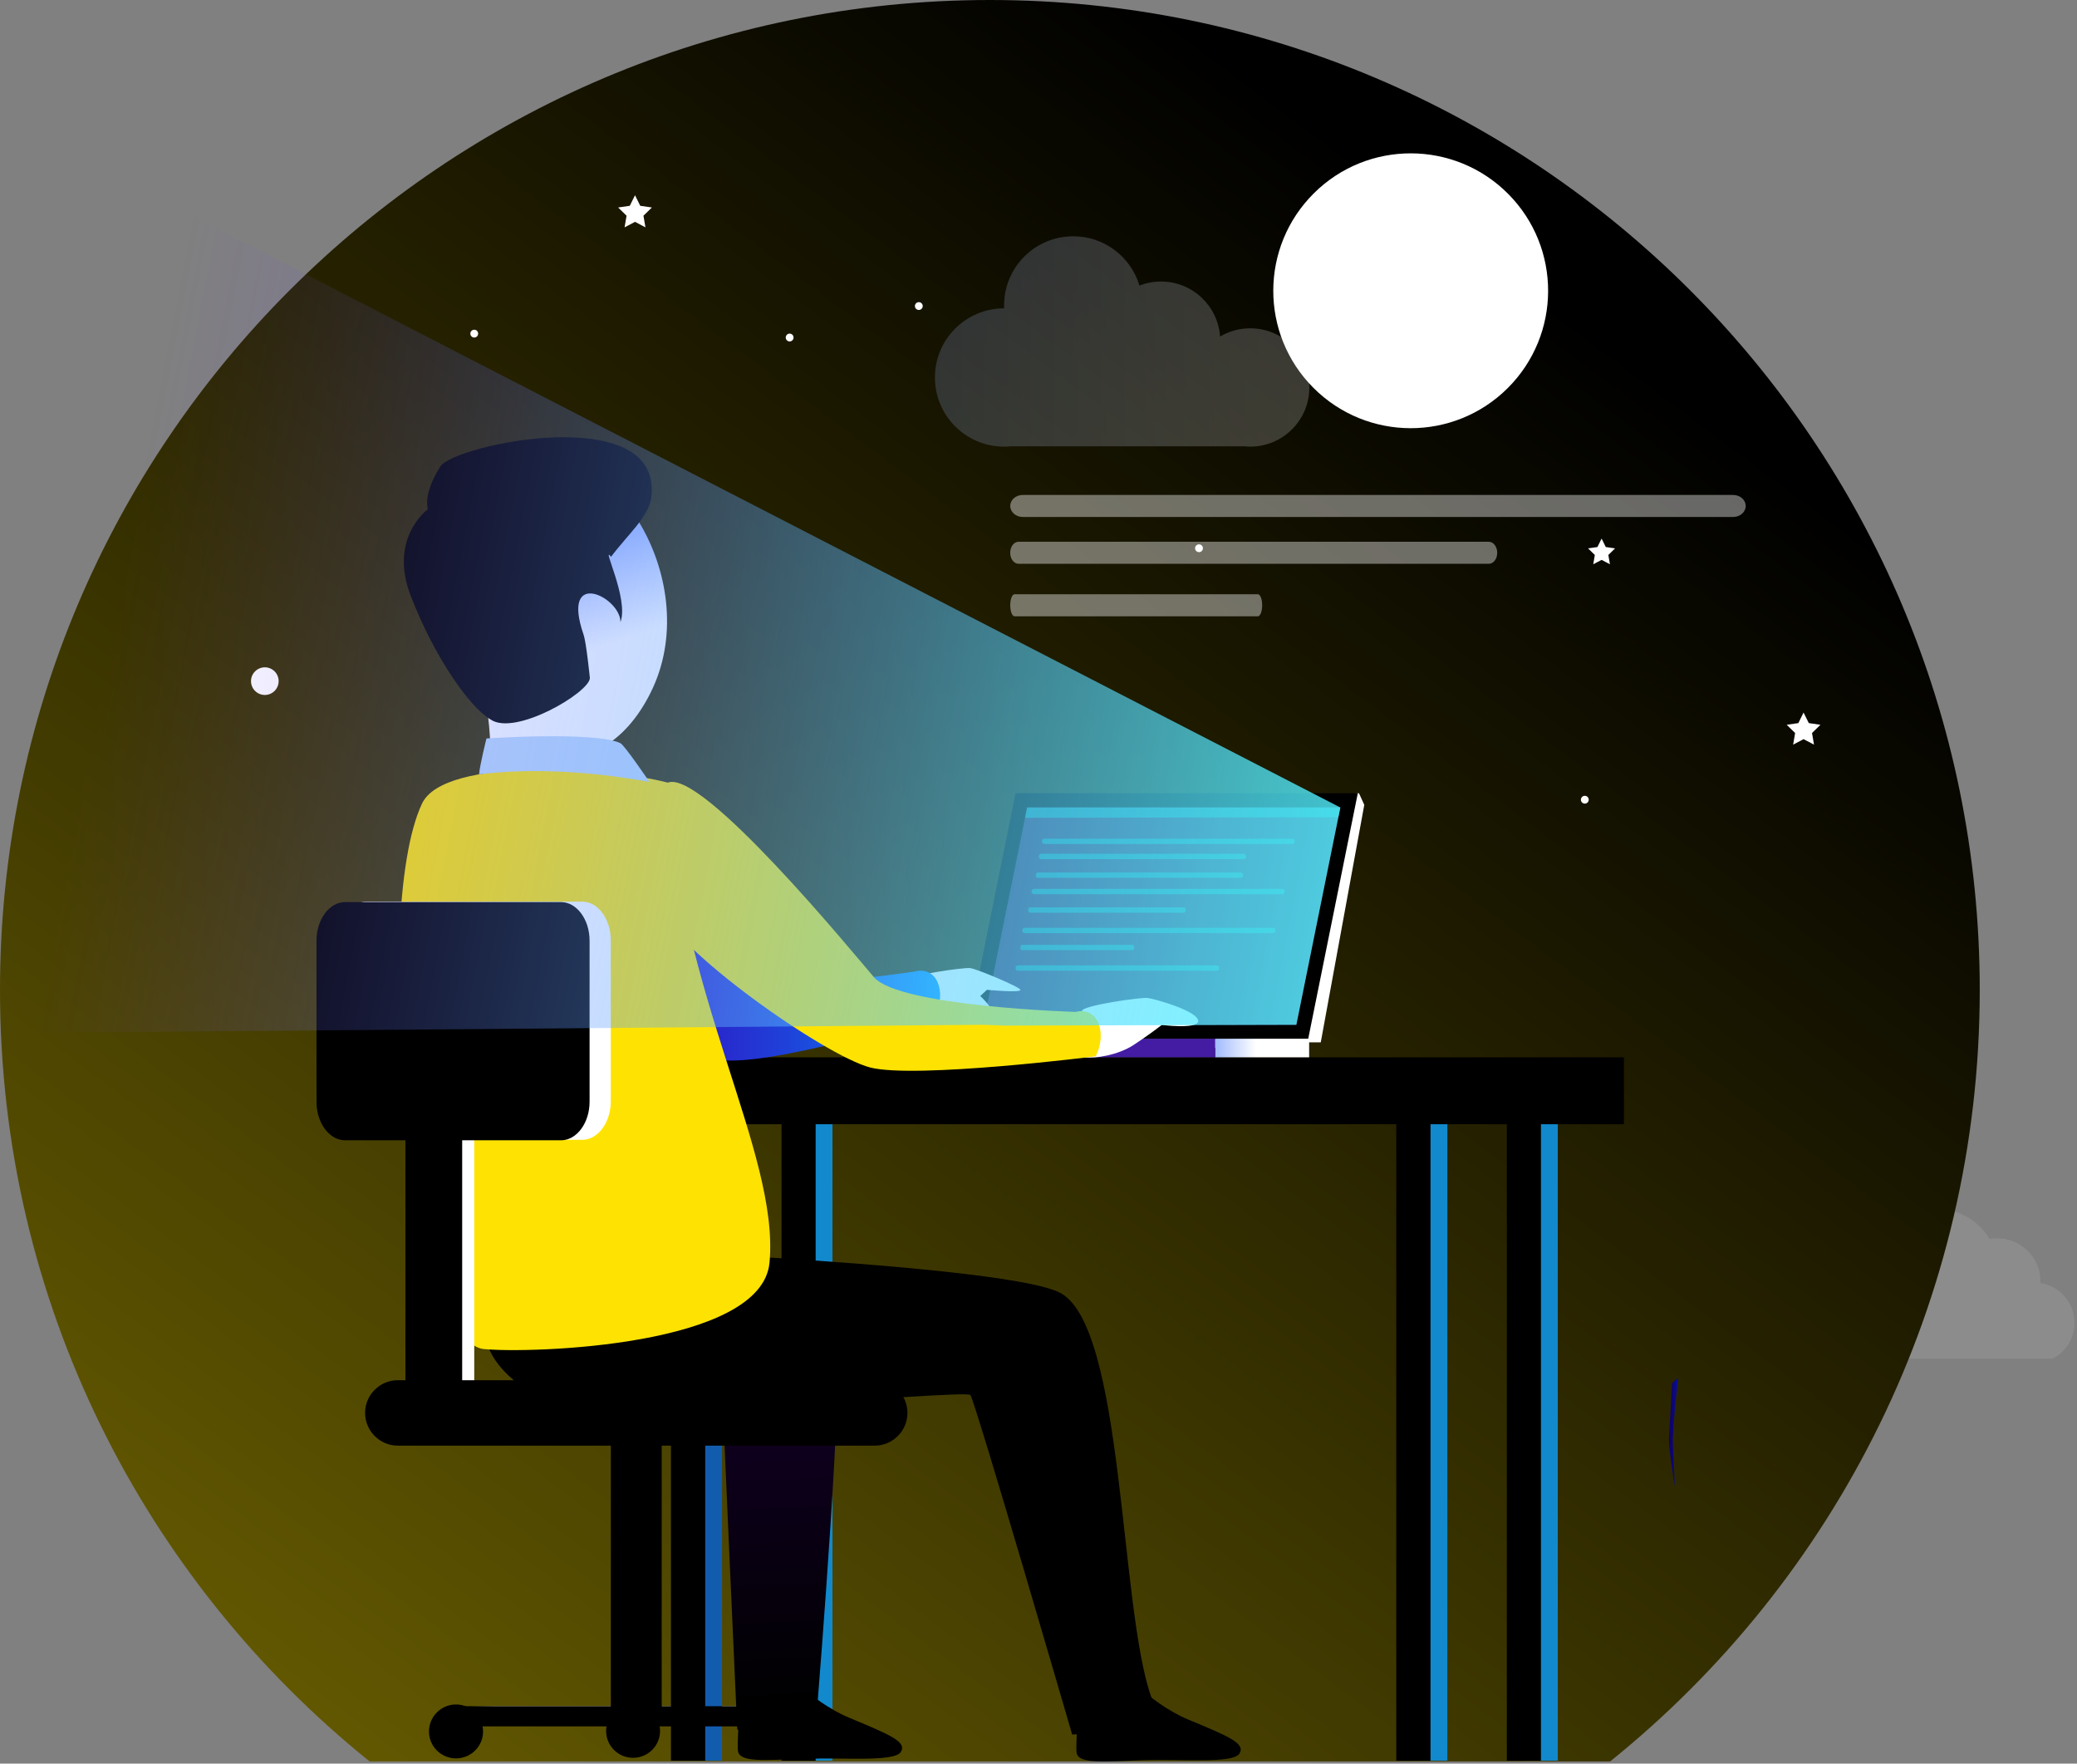 <svg width="702" height="596" viewBox="0 0 702 596" fill="none" xmlns="http://www.w3.org/2000/svg">
<rect x="0" y="0" width="702" height="596" fill="#808080" stroke="none"/>
<path opacity="0.1" d="M613.52 459.13H693.81C698.17 456.88 701.16 452.31 701.16 447.04C701.16 440.22 696.15 434.57 689.63 433.6C689.64 433.38 689.65 433.16 689.65 432.93C689.65 424.95 683.05 418.48 674.91 418.48C674.06 418.48 673.23 418.55 672.41 418.69C668.9 412.6 662.05 408.47 654.18 408.47C645.01 408.47 637.23 414.08 634.5 421.86C633.64 421.69 632.75 421.59 631.85 421.59C624.03 421.59 617.69 428.32 617.69 436.62C617.69 437.55 617.77 438.47 617.92 439.35C612 439.73 607.32 444.26 607.32 449.8C607.32 453.87 609.84 457.39 613.52 459.13Z" fill="white"/>
<path d="M669.13 334.56C669.13 149.79 519.34 0 334.56 0C149.79 0 0 149.79 0 334.56C0 439.96 48.76 533.96 124.93 595.28H544.2C620.37 533.96 669.13 439.96 669.13 334.56Z" fill="url(#paint0_linear_105_71)"/>
<path opacity="0.4" d="M426.6 204.55C426.6 206.61 425.95 208.27 425.15 208.27H342.9C342.1 208.27 341.45 206.6 341.45 204.55C341.45 202.49 342.1 200.83 342.9 200.83H425.15C425.95 200.83 426.6 202.5 426.6 204.55Z" fill="white"/>
<path opacity="0.4" d="M590.03 170.99C590.03 173.05 588.13 174.71 585.79 174.71H345.69C343.35 174.71 341.45 173.04 341.45 170.99C341.45 168.93 343.35 167.27 345.69 167.27H585.79C588.13 167.27 590.03 168.94 590.03 170.99ZM506.04 186.81C506.04 188.87 504.78 190.53 503.23 190.53H344.25C342.7 190.53 341.44 188.86 341.44 186.81C341.44 184.75 342.7 183.09 344.25 183.09H503.23C504.78 183.09 506.04 184.75 506.04 186.81Z" fill="white"/>
<path fill-rule="evenodd" clip-rule="evenodd" d="M223.65 577.47V576.61H278.72L223.65 577.47ZM206.46 577.47L159.08 576.61H206.46V577.47Z" fill="white"/>
<path d="M566.06 502.56C566.06 502.56 563.9 488.89 564.11 485.95C564.32 483.01 565.13 467.48 565.13 467.48L567.22 465.62C567.22 465.62 565.16 482.92 565.42 488.03C565.67 493.13 566.06 502.56 566.06 502.56Z" fill="url(#paint1_linear_105_71)"/>
<path fill-rule="evenodd" clip-rule="evenodd" d="M477.61 366.79H489.19V595.03H477.61V366.79Z" fill="#1289CC"/>
<path fill-rule="evenodd" clip-rule="evenodd" d="M471.92 366.79H483.5V595.03H471.92V366.79Z" fill="black"/>
<path fill-rule="evenodd" clip-rule="evenodd" d="M514.98 366.79H526.51V595.03H514.98V366.79Z" fill="#1289CC"/>
<path fill-rule="evenodd" clip-rule="evenodd" d="M509.29 366.79H520.82V595.03H509.29V366.79Z" fill="black"/>
<path fill-rule="evenodd" clip-rule="evenodd" d="M232.46 366.79H244.04V595.03H232.46V366.79Z" fill="#125CAE"/>
<path fill-rule="evenodd" clip-rule="evenodd" d="M226.78 366.79H238.36V595.03H226.78V366.79Z" fill="black"/>
<path fill-rule="evenodd" clip-rule="evenodd" d="M269.83 366.79H281.36V595.03H269.83V366.79Z" fill="#1289CC"/>
<path fill-rule="evenodd" clip-rule="evenodd" d="M264.15 366.79H275.68V595.03H264.15V366.79Z" fill="black"/>
<path fill-rule="evenodd" clip-rule="evenodd" d="M184.42 357.32H548.87V379.93H184.42V357.32Z" fill="black"/>
<path fill-rule="evenodd" clip-rule="evenodd" d="M347.16 275.97L459.32 268.07L461.11 272L446.4 352.25H441.23L330.37 359.05L347.16 275.97Z" fill="url(#paint2_linear_105_71)"/>
<path fill-rule="evenodd" clip-rule="evenodd" d="M343.24 268.07H458.92L442.13 351.2H326.44L343.24 268.07Z" fill="black"/>
<path fill-rule="evenodd" clip-rule="evenodd" d="M410.72 351.05H442.47V357.31H410.72V351.05Z" fill="url(#paint3_linear_105_71)"/>
<path fill-rule="evenodd" clip-rule="evenodd" d="M303.78 351.05H410.72V357.31H303.78V351.05Z" fill="#431CA3"/>
<path fill-rule="evenodd" clip-rule="evenodd" d="M347.16 272.89L332.3 346.33H438.15L453.01 272.89H347.16Z" fill="#3F2759"/>
<path fill-rule="evenodd" clip-rule="evenodd" d="M366.64 357.32C370.22 357.76 377.77 356.62 383.14 353.15C388.46 349.67 392.68 346.37 392.68 346.37C392.68 346.37 404.27 347.88 405.01 345.23C405.33 341.69 389.99 337.5 387.86 337.25C385.67 337 367.69 339.53 365.85 341.37C364.01 343.2 366.64 357.32 366.64 357.32ZM306.71 347.23C310.29 347.68 317.84 346.54 323.16 343.06C328.48 339.58 333.55 334.51 333.55 334.51C333.55 334.51 345.13 335.6 344.88 334.51C344.58 333.47 330.07 327.4 327.88 327.16C325.74 326.91 307.71 329.45 305.87 331.29C304.03 333.11 306.71 347.23 306.71 347.23Z" fill="white"/>
<path fill-rule="evenodd" clip-rule="evenodd" d="M327.73 333.22C328.87 334.66 336.13 340.08 334.74 342.16C333.35 344.3 330.02 345.19 326.39 342.56C322.76 339.93 320.48 336.84 321.47 335.8C322.47 334.76 327.73 333.22 327.73 333.22Z" fill="white"/>
<path fill-rule="evenodd" clip-rule="evenodd" d="M173.24 261.61C162.21 266.08 164.84 287.35 169.86 302.61C174.83 317.87 226.36 353.89 241.62 357.87C256.88 361.8 316.06 343.31 316.06 343.31C320.08 335.11 316.61 326.41 309.3 328.3C309.3 328.3 251.61 337.34 242.96 327.36C236 319.35 184.92 256.89 173.24 261.61Z" fill="url(#paint4_linear_105_71)"/>
<path fill-rule="evenodd" clip-rule="evenodd" d="M219.95 233.98C201.91 270.3 164.84 258.18 156.1 223.45C147.35 188.76 145.07 158.8 175.48 153.53C208.52 147.81 238.04 197.65 219.95 233.98Z" fill="url(#paint5_linear_105_71)"/>
<path fill-rule="evenodd" clip-rule="evenodd" d="M163.5 234.78C166.93 245.56 165.88 274.48 165.88 274.48C165.88 274.48 214.68 288.69 213.19 282.13C207.23 255.54 204.2 232.29 198.73 227.42C194.21 223.44 183.08 236.81 163.5 234.78Z" fill="white"/>
<path fill-rule="evenodd" clip-rule="evenodd" d="M262.93 562.15C262.93 562.15 273.41 574.82 286.98 580.49C300.55 586.16 306.66 588.59 304.47 592.07C302.28 595.55 284.89 593.91 271.77 594.36C258.7 594.81 249.86 595.8 249.41 591.63C248.96 587.51 251.05 564.6 251.05 564.6L262.93 562.15Z" fill="black"/>
<path fill-rule="evenodd" clip-rule="evenodd" d="M243.85 463.56C244.35 477.77 249.17 584.34 249.17 584.34C252.54 588.23 274.82 580.24 276.38 574.83C276.38 574.83 285.94 456.2 282.21 455.65C278.54 455.16 243.85 463.56 243.85 463.56Z" fill="url(#paint6_linear_105_71)"/>
<path fill-rule="evenodd" clip-rule="evenodd" d="M377.43 562.65C377.43 562.65 387.92 575.32 401.43 581.04C415 586.71 421.11 589.09 418.92 592.62C416.73 596.1 399.34 594.41 386.27 594.86C373.15 595.31 364.31 596.3 363.86 592.18C363.41 588.01 365.5 565.1 365.5 565.1L377.43 562.65Z" fill="black"/>
<path fill-rule="evenodd" clip-rule="evenodd" d="M171.55 420.67C169.96 431.75 153.11 449.1 173.64 466.44C194.16 483.78 326.3 469.12 327.99 471.46C329.68 473.75 362.38 586.18 362.38 586.18C362.38 586.18 390.67 585.29 389.19 573.71C378.27 543.55 380.07 447.26 357.96 436.72C335.88 426.19 171.55 420.67 171.55 420.67Z" fill="url(#paint7_linear_105_71)"/>
<path fill-rule="evenodd" clip-rule="evenodd" d="M225.71 264.49C206.78 259.47 150.2 255.42 142.62 271.6C125.02 309.17 139.03 453.53 163.53 455.91C179.28 457.45 257.46 455.06 260.09 426.69C263.53 389.37 228.99 335.4 225.71 264.49Z" fill="#FEE302"/>
<path fill-rule="evenodd" clip-rule="evenodd" d="M141.11 382.29H160.29V477.5H141.11V382.29Z" fill="white"/>
<path fill-rule="evenodd" clip-rule="evenodd" d="M137.03 381.52H156.21V476.73H137.03V381.52Z" fill="black"/>
<path fill-rule="evenodd" clip-rule="evenodd" d="M225.71 264.49C214.68 268.96 217.26 290.28 222.28 305.54C227.3 320.75 278.83 356.77 294.09 360.75C309.35 364.68 370.37 356.98 370.37 356.98C374.35 348.78 370.92 340.08 363.56 341.97C363.56 341.97 304.03 340.23 295.38 330.24C288.48 322.23 237.34 259.77 225.71 264.49Z" fill="#FEE302"/>
<path fill-rule="evenodd" clip-rule="evenodd" d="M206.53 188.16C203 183.69 212.64 202.37 209.71 210.22C209.76 201.82 189.39 191.68 197.24 214.49C198.19 217.27 199.37 229.16 199.37 229.16C199.17 234.06 174.11 248.86 165.84 243.16C158.34 238.79 146.46 221.2 138.86 201.47C131.21 181.74 144.62 172.1 144.62 172.1C144.62 172.1 142.78 167.08 148.84 157.64C153.56 150.19 223.93 135.43 220.15 167.92C219.35 174.64 212.3 180.46 206.53 188.16Z" fill="black"/>
<path fill-rule="evenodd" clip-rule="evenodd" d="M123.81 304.7H196.8C202.08 304.7 206.44 310.56 206.44 317.72V372.18C206.44 379.34 202.08 385.2 196.8 385.2H123.81C118.49 385.2 114.14 379.34 114.14 372.18V317.72C114.14 310.56 118.49 304.7 123.81 304.7Z" fill="white"/>
<path fill-rule="evenodd" clip-rule="evenodd" d="M116.64 304.86H189.63C194.91 304.86 199.27 310.72 199.27 317.88V372.34C199.27 379.5 194.91 385.36 189.63 385.36H116.64C111.32 385.36 106.97 379.5 106.97 372.34V317.88C106.96 310.72 111.32 304.86 116.64 304.86ZM206.46 481.65H223.65V578.7H206.46V481.65Z" fill="black"/>
<path fill-rule="evenodd" clip-rule="evenodd" d="M153.73 576.61H278.61V583.42H153.73V576.61Z" fill="black"/>
<path fill-rule="evenodd" clip-rule="evenodd" d="M275.98 594.25C281.05 594.25 285.12 590.17 285.12 585.16C285.12 580.09 281.05 576.02 275.98 576.02C270.96 576.02 266.89 580.09 266.89 585.16C266.88 590.18 270.96 594.25 275.98 594.25ZM213.95 594.05C219.02 594.05 223.09 589.97 223.09 584.96C223.09 579.89 219.01 575.82 213.95 575.82C208.93 575.82 204.86 579.89 204.86 584.96C204.85 589.97 208.93 594.05 213.95 594.05ZM154.13 594.25C159.15 594.25 163.27 590.17 163.27 585.16C163.27 580.09 159.15 576.02 154.13 576.02C149.11 576.02 144.99 580.09 144.99 585.16C144.99 590.18 149.11 594.25 154.13 594.25ZM134.43 466.44H295.63C301.74 466.44 306.71 471.41 306.71 477.47C306.71 483.58 301.74 488.55 295.63 488.55H134.43C128.37 488.55 123.4 483.58 123.4 477.47C123.4 471.41 128.37 466.44 134.43 466.44Z" fill="black"/>
<path fill-rule="evenodd" clip-rule="evenodd" d="M161.92 261.69C162.17 258.51 164.42 249.56 164.42 249.56C164.42 249.56 200.99 247.07 209.69 251.15C211.05 251.79 219.5 264.24 219.5 264.24C196.44 260.06 176.71 259.86 161.92 261.69Z" fill="#BCD8FA"/>
<path fill-rule="evenodd" clip-rule="evenodd" d="M347.16 272.89H453.01L452.34 276.18L346.46 276.38L347.16 272.89ZM437.61 284.33C437.61 284.83 437.21 285.23 436.71 285.23H353.02C352.52 285.23 352.12 284.83 352.12 284.33C352.12 283.83 352.52 283.43 353.02 283.43H436.71C437.21 283.43 437.61 283.83 437.61 284.33ZM421.17 289.44C421.17 289.94 420.84 290.34 420.43 290.34H351.82C351.41 290.34 351.08 289.94 351.08 289.44C351.08 288.94 351.41 288.54 351.82 288.54H420.43C420.84 288.54 421.17 288.95 421.17 289.44ZM420.15 295.76C420.15 296.26 419.82 296.66 419.41 296.66H350.8C350.39 296.66 350.06 296.26 350.06 295.76C350.06 295.26 350.39 294.86 350.8 294.86H419.41C419.82 294.86 420.15 295.26 420.15 295.76ZM434.2 301.29C434.2 301.79 433.8 302.19 433.3 302.19H349.52C349.02 302.19 348.62 301.79 348.62 301.29C348.62 300.79 349.02 300.39 349.52 300.39H433.3C433.8 300.39 434.2 300.8 434.2 301.29ZM431.1 314.46C431.1 314.96 430.7 315.36 430.2 315.36H346.42C345.92 315.36 345.52 314.96 345.52 314.46C345.52 313.96 345.92 313.56 346.42 313.56H430.2C430.69 313.56 431.1 313.96 431.1 314.46ZM400.77 307.54C400.77 308.04 400.52 308.44 400.21 308.44H348.06C347.75 308.44 347.5 308.04 347.5 307.54C347.5 307.04 347.75 306.64 348.06 306.64H400.21C400.52 306.64 400.77 307.04 400.77 307.54ZM383.34 320.2C383.34 320.7 383.16 321.1 382.94 321.1H345.29C345.07 321.1 344.89 320.7 344.89 320.2C344.89 319.7 345.07 319.3 345.29 319.3H382.93C383.16 319.3 383.34 319.7 383.34 320.2ZM412.08 327.14C412.08 327.64 411.76 328.04 411.36 328.04H343.96C343.56 328.04 343.24 327.64 343.24 327.14C343.24 326.64 343.57 326.24 343.96 326.24H411.36C411.75 326.24 412.08 326.64 412.08 327.14Z" fill="#1E8191"/>
<path d="M311.87 103.43C311.87 104.16 311.28 104.75 310.55 104.75C309.82 104.75 309.23 104.16 309.23 103.43C309.23 102.7 309.82 102.11 310.55 102.11C311.28 102.11 311.87 102.7 311.87 103.43ZM406.57 185.28C406.57 186.01 405.98 186.6 405.25 186.6C404.52 186.6 403.92 186.01 403.92 185.28C403.92 184.55 404.51 183.96 405.25 183.96C405.99 183.96 406.57 184.54 406.57 185.28ZM268.21 114.07C268.21 114.8 267.62 115.39 266.89 115.39C266.16 115.39 265.57 114.8 265.57 114.07C265.57 113.34 266.16 112.74 266.89 112.74C267.62 112.75 268.21 113.34 268.21 114.07ZM161.61 112.75C161.61 113.48 161.02 114.07 160.29 114.07C159.56 114.07 158.97 113.48 158.97 112.75C158.97 112.02 159.56 111.43 160.29 111.43C161.02 111.42 161.61 112.02 161.61 112.75ZM536.97 270.26C536.97 270.99 536.38 271.58 535.65 271.58C534.92 271.58 534.32 270.99 534.32 270.26C534.32 269.53 534.91 268.94 535.65 268.94C536.39 268.94 536.97 269.53 536.97 270.26ZM541.32 182.01L542.73 184.87L545.88 185.32L543.6 187.55L544.14 190.69L541.32 189.21L538.5 190.69L539.03 187.55L536.75 185.32L539.91 184.87L541.32 182.01ZM214.63 65.98L216.39 69.55L220.33 70.12L217.48 72.9L218.15 76.83L214.63 74.97L211.1 76.83L211.77 72.9L208.92 70.12L212.86 69.55L214.63 65.98ZM609.58 240.8L611.35 244.37L615.29 244.94L612.44 247.72L613.11 251.65L609.58 249.79L606.06 251.65L606.73 247.72L603.88 244.94L607.82 244.37L609.58 240.8Z" fill="white"/>
<path d="M89.51 234.86C92.089 234.86 94.18 232.769 94.18 230.19C94.18 227.611 92.089 225.52 89.51 225.52C86.931 225.52 84.84 227.611 84.84 230.19C84.84 232.769 86.931 234.86 89.51 234.86Z" fill="white"/>
<path d="M443.87 131.02C461.97 149.2 491.37 149.28 509.56 131.19C527.74 113.1 527.82 83.69 509.73 65.51C491.64 47.33 462.23 47.25 444.05 65.34C425.86 83.43 425.78 112.84 443.87 131.02Z" fill="white"/>
<path d="M6.35 349.06L332.3 346.33L339.52 346.6L438.15 346.33L453.01 272.89L56.42 68.52" fill="url(#paint8_linear_105_71)"/>
<path opacity="0.2" d="M422.56 110.95C418.83 110.95 415.34 111.97 412.36 113.75C411.65 103.35 402.99 95.14 392.42 95.14C389.84 95.14 387.38 95.63 385.12 96.52C382.24 86.88 373.31 79.85 362.73 79.85C349.83 79.85 339.36 90.31 339.36 103.22C339.36 103.55 339.37 103.88 339.39 104.2H339.36C326.46 104.2 315.99 114.66 315.99 127.57C315.99 140.47 326.45 150.94 339.36 150.94C340.17 150.94 340.96 150.9 341.75 150.82H420.38C421.1 150.9 421.82 150.94 422.56 150.94C433.6 150.94 442.55 141.99 442.55 130.95C442.55 119.9 433.6 110.95 422.56 110.95Z" fill="url(#paint9_linear_105_71)"/>
<defs>
<linearGradient id="paint0_linear_105_71" x1="-458.5" y1="1425" x2="529" y2="105" gradientUnits="userSpaceOnUse">
<stop stop-color="#FEE302"/>
<stop offset="1"/>
</linearGradient>
<linearGradient id="paint1_linear_105_71" x1="564.088" y1="484.084" x2="567.212" y2="484.084" gradientUnits="userSpaceOnUse">
<stop offset="0.041" stop-color="#100060"/>
<stop offset="1" stop-color="#090E96"/>
</linearGradient>
<linearGradient id="paint2_linear_105_71" x1="330.368" y1="313.561" x2="461.108" y2="313.561" gradientUnits="userSpaceOnUse">
<stop stop-color="#A1BAFF"/>
<stop offset="0.433" stop-color="white"/>
</linearGradient>
<linearGradient id="paint3_linear_105_71" x1="410.721" y1="354.186" x2="442.473" y2="354.186" gradientUnits="userSpaceOnUse">
<stop stop-color="#A1BAFF"/>
<stop offset="0.433" stop-color="white"/>
</linearGradient>
<linearGradient id="paint4_linear_105_71" x1="165.527" y1="309.881" x2="317.754" y2="309.881" gradientUnits="userSpaceOnUse">
<stop stop-color="#311341"/>
<stop offset="0.23" stop-color="#3113C2"/>
<stop offset="0.348" stop-color="#2F18C5"/>
<stop offset="0.493" stop-color="#2927CC"/>
<stop offset="0.652" stop-color="#1F40D8"/>
<stop offset="0.822" stop-color="#1263E9"/>
<stop offset="0.998" stop-color="#008FFF"/>
<stop offset="1" stop-color="#0090FF"/>
</linearGradient>
<linearGradient id="paint5_linear_105_71" x1="183.124" y1="191.16" x2="210.105" y2="262.796" gradientUnits="userSpaceOnUse">
<stop stop-color="#A1BAFF"/>
<stop offset="0.433" stop-color="white"/>
</linearGradient>
<linearGradient id="paint6_linear_105_71" x1="263.759" y1="469.88" x2="268.411" y2="576.868" gradientUnits="userSpaceOnUse">
<stop offset="0.041" stop-color="#100022"/>
<stop offset="1"/>
</linearGradient>
<linearGradient id="paint7_linear_105_71" x1="257.075" y1="441.239" x2="381.127" y2="582.658" gradientUnits="userSpaceOnUse">
<stop offset="0.041"/>
<stop offset="1"/>
</linearGradient>
<linearGradient id="paint8_linear_105_71" x1="35.714" y1="209.635" x2="550.241" y2="309.649" gradientUnits="userSpaceOnUse">
<stop offset="0.004" stop-color="#7633FF" stop-opacity="0"/>
<stop offset="0.092" stop-color="#7051FF" stop-opacity="0.088"/>
<stop offset="0.263" stop-color="#6685FF" stop-opacity="0.26"/>
<stop offset="0.43" stop-color="#5EB1FF" stop-opacity="0.428"/>
<stop offset="0.591" stop-color="#57D3FF" stop-opacity="0.589"/>
<stop offset="0.743" stop-color="#53EBFF" stop-opacity="0.742"/>
<stop offset="0.883" stop-color="#50FAFF" stop-opacity="0.883"/>
<stop offset="1" stop-color="#4FFFFF"/>
</linearGradient>
<linearGradient id="paint9_linear_105_71" x1="315.994" y1="115.397" x2="442.553" y2="115.397" gradientUnits="userSpaceOnUse">
<stop stop-color="#A1BAFF"/>
<stop offset="0.089" stop-color="#ACC2FF"/>
<stop offset="0.499" stop-color="#D9E3FF"/>
<stop offset="0.816" stop-color="#F5F7FF"/>
<stop offset="1" stop-color="white"/>
</linearGradient>
</defs>
</svg>
